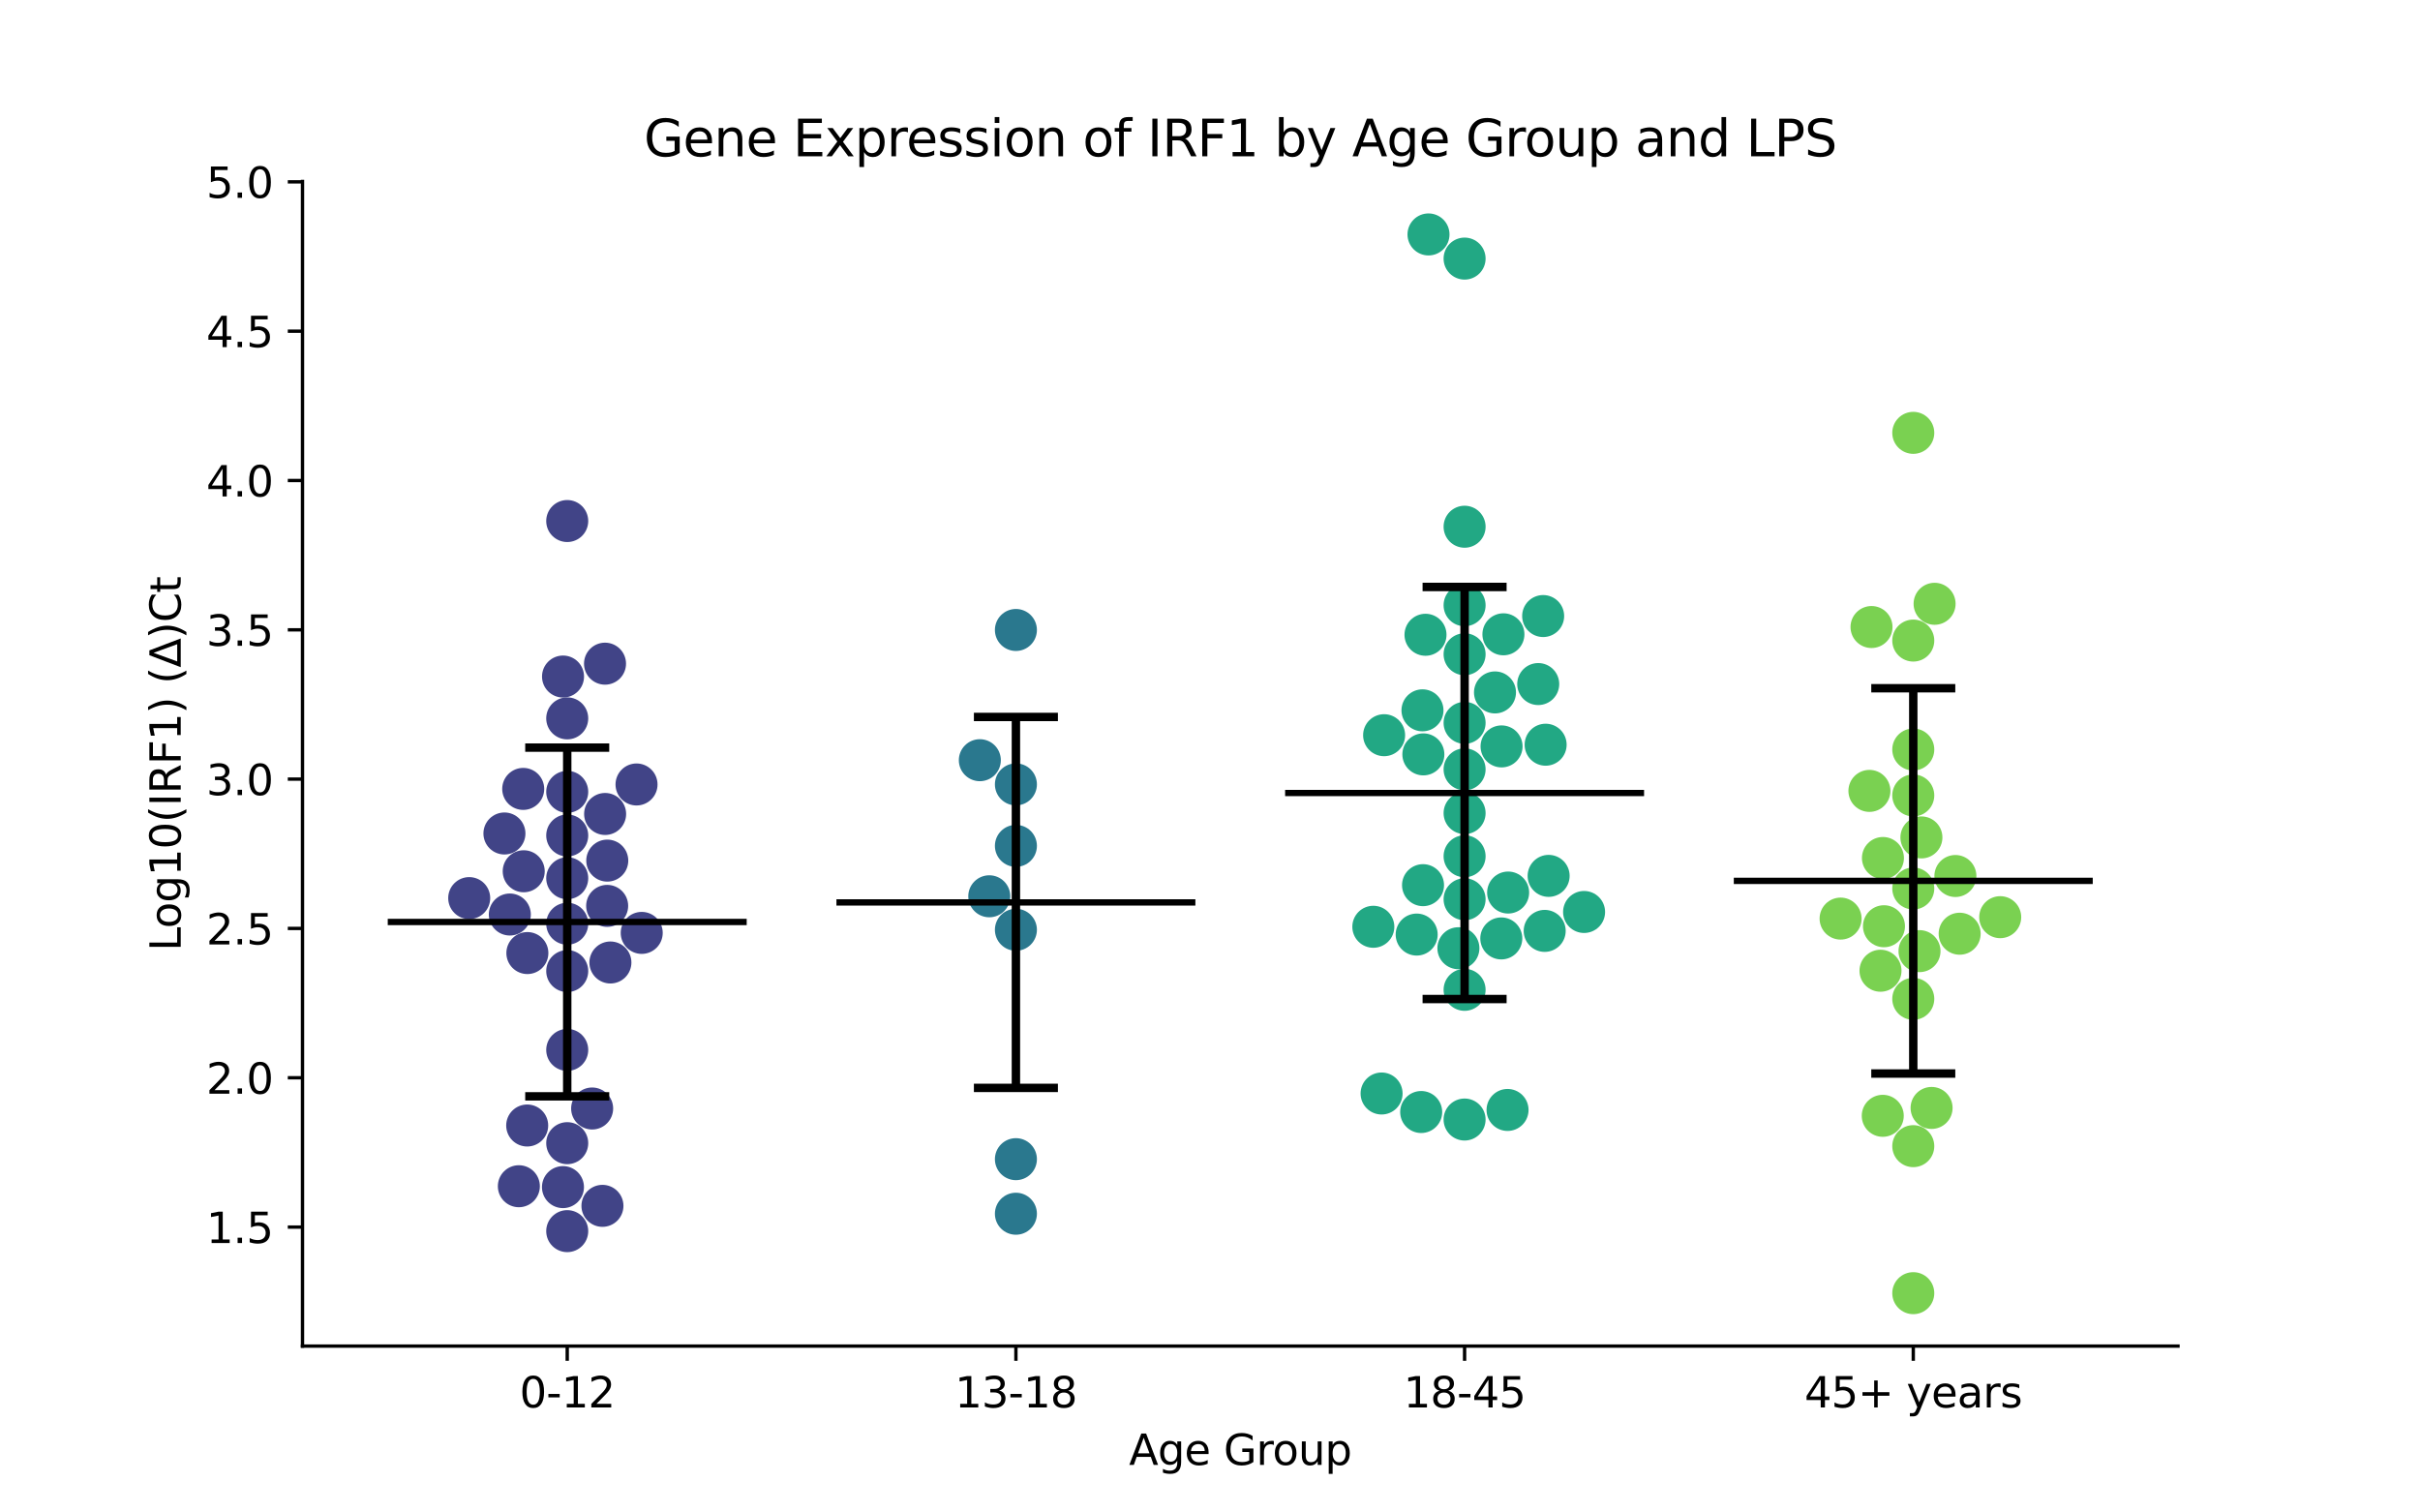 <?xml version="1.0" encoding="utf-8" standalone="no"?>
<!DOCTYPE svg PUBLIC "-//W3C//DTD SVG 1.1//EN"
  "http://www.w3.org/Graphics/SVG/1.1/DTD/svg11.dtd">
<svg xmlns:xlink="http://www.w3.org/1999/xlink" width="576pt" height="360pt" viewBox="0 0 576 360" xmlns="http://www.w3.org/2000/svg" version="1.1">
 <defs>
  <style type="text/css">*{stroke-linejoin: round; stroke-linecap: butt}</style>
 </defs>
 <g id="figure_1">
  <g id="patch_1">
   <path d="M 0 360 
L 576 360 
L 576 0 
L 0 0 
z
" style="fill: #ffffff"/>
  </g>
  <g id="axes_1">
   <g id="patch_2">
    <path d="M 72 320.4 
L 518.4 320.4 
L 518.4 43.2 
L 72 43.2 
z
" style="fill: #ffffff"/>
   </g>
   <g id="PathCollection_1">
    <defs>
     <path id="C0_0_418d99b932" d="M 0 5 
C 1.326 5 2.598 4.473 3.536 3.536 
C 4.473 2.598 5 1.326 5 -0 
C 5 -1.326 4.473 -2.598 3.536 -3.536 
C 2.598 -4.473 1.326 -5 0 -5 
C -1.326 -5 -2.598 -4.473 -3.536 -3.536 
C -4.473 -2.598 -5 -1.326 -5 0 
C -5 1.326 -4.473 2.598 -3.536 3.536 
C -2.598 4.473 -1.326 5 0 5 
z
"/>
    </defs>
    <g clip-path="url(#p7069f561c0)">
     <use xlink:href="#C0_0_418d99b932" x="144.029" y="193.74" style="fill: #414487"/>
    </g>
    <g clip-path="url(#p7069f561c0)">
     <use xlink:href="#C0_0_418d99b932" x="135.009" y="272.095" style="fill: #414487"/>
    </g>
    <g clip-path="url(#p7069f561c0)">
     <use xlink:href="#C0_0_418d99b932" x="135.009" y="249.9" style="fill: #414487"/>
    </g>
    <g clip-path="url(#p7069f561c0)">
     <use xlink:href="#C0_0_418d99b932" x="143.392" y="287.015" style="fill: #414487"/>
    </g>
    <g clip-path="url(#p7069f561c0)">
     <use xlink:href="#C0_0_418d99b932" x="111.68" y="213.765" style="fill: #414487"/>
    </g>
    <g clip-path="url(#p7069f561c0)">
     <use xlink:href="#C0_0_418d99b932" x="135.009" y="293.035" style="fill: #414487"/>
    </g>
    <g clip-path="url(#p7069f561c0)">
     <use xlink:href="#C0_0_418d99b932" x="134.01" y="161.03" style="fill: #414487"/>
    </g>
    <g clip-path="url(#p7069f561c0)">
     <use xlink:href="#C0_0_418d99b932" x="144.005" y="157.966" style="fill: #414487"/>
    </g>
    <g clip-path="url(#p7069f561c0)">
     <use xlink:href="#C0_0_418d99b932" x="124.654" y="207.377" style="fill: #414487"/>
    </g>
    <g clip-path="url(#p7069f561c0)">
     <use xlink:href="#C0_0_418d99b932" x="125.523" y="226.846" style="fill: #414487"/>
    </g>
    <g clip-path="url(#p7069f561c0)">
     <use xlink:href="#C0_0_418d99b932" x="144.515" y="215.617" style="fill: #414487"/>
    </g>
    <g clip-path="url(#p7069f561c0)">
     <use xlink:href="#C0_0_418d99b932" x="135.009" y="198.859" style="fill: #414487"/>
    </g>
    <g clip-path="url(#p7069f561c0)">
     <use xlink:href="#C0_0_418d99b932" x="123.497" y="282.345" style="fill: #414487"/>
    </g>
    <g clip-path="url(#p7069f561c0)">
     <use xlink:href="#C0_0_418d99b932" x="124.534" y="187.775" style="fill: #414487"/>
    </g>
    <g clip-path="url(#p7069f561c0)">
     <use xlink:href="#C0_0_418d99b932" x="140.94" y="263.843" style="fill: #414487"/>
    </g>
    <g clip-path="url(#p7069f561c0)">
     <use xlink:href="#C0_0_418d99b932" x="145.287" y="229.091" style="fill: #414487"/>
    </g>
    <g clip-path="url(#p7069f561c0)">
     <use xlink:href="#C0_0_418d99b932" x="135.009" y="188.475" style="fill: #414487"/>
    </g>
    <g clip-path="url(#p7069f561c0)">
     <use xlink:href="#C0_0_418d99b932" x="135.009" y="124.016" style="fill: #414487"/>
    </g>
    <g clip-path="url(#p7069f561c0)">
     <use xlink:href="#C0_0_418d99b932" x="135.009" y="219.862" style="fill: #414487"/>
    </g>
    <g clip-path="url(#p7069f561c0)">
     <use xlink:href="#C0_0_418d99b932" x="121.346" y="217.672" style="fill: #414487"/>
    </g>
    <g clip-path="url(#p7069f561c0)">
     <use xlink:href="#C0_0_418d99b932" x="133.994" y="282.555" style="fill: #414487"/>
    </g>
    <g clip-path="url(#p7069f561c0)">
     <use xlink:href="#C0_0_418d99b932" x="135.009" y="209.037" style="fill: #414487"/>
    </g>
    <g clip-path="url(#p7069f561c0)">
     <use xlink:href="#C0_0_418d99b932" x="151.505" y="186.719" style="fill: #414487"/>
    </g>
    <g clip-path="url(#p7069f561c0)">
     <use xlink:href="#C0_0_418d99b932" x="135.009" y="170.985" style="fill: #414487"/>
    </g>
    <g clip-path="url(#p7069f561c0)">
     <use xlink:href="#C0_0_418d99b932" x="120.063" y="198.384" style="fill: #414487"/>
    </g>
    <g clip-path="url(#p7069f561c0)">
     <use xlink:href="#C0_0_418d99b932" x="135.009" y="231.134" style="fill: #414487"/>
    </g>
    <g clip-path="url(#p7069f561c0)">
     <use xlink:href="#C0_0_418d99b932" x="125.481" y="267.892" style="fill: #414487"/>
    </g>
    <g clip-path="url(#p7069f561c0)">
     <use xlink:href="#C0_0_418d99b932" x="152.74" y="222.047" style="fill: #414487"/>
    </g>
    <g clip-path="url(#p7069f561c0)">
     <use xlink:href="#C0_0_418d99b932" x="144.54" y="204.841" style="fill: #414487"/>
    </g>
   </g>
   <g id="PathCollection_2">
    <defs>
     <path id="C1_0_444f4b79c1" d="M 0 5 
C 1.326 5 2.598 4.473 3.536 3.536 
C 4.473 2.598 5 1.326 5 -0 
C 5 -1.326 4.473 -2.598 3.536 -3.536 
C 2.598 -4.473 1.326 -5 0 -5 
C -1.326 -5 -2.598 -4.473 -3.536 -3.536 
C -4.473 -2.598 -5 -1.326 -5 0 
C -5 1.326 -4.473 2.598 -3.536 3.536 
C -2.598 4.473 -1.326 5 0 5 
z
"/>
    </defs>
    <g clip-path="url(#p7069f561c0)">
     <use xlink:href="#C1_0_444f4b79c1" x="235.466" y="213.332" style="fill: #2a788e"/>
    </g>
    <g clip-path="url(#p7069f561c0)">
     <use xlink:href="#C1_0_444f4b79c1" x="241.803" y="201.333" style="fill: #2a788e"/>
    </g>
    <g clip-path="url(#p7069f561c0)">
     <use xlink:href="#C1_0_444f4b79c1" x="241.803" y="221.305" style="fill: #2a788e"/>
    </g>
    <g clip-path="url(#p7069f561c0)">
     <use xlink:href="#C1_0_444f4b79c1" x="241.803" y="186.698" style="fill: #2a788e"/>
    </g>
    <g clip-path="url(#p7069f561c0)">
     <use xlink:href="#C1_0_444f4b79c1" x="241.803" y="288.891" style="fill: #2a788e"/>
    </g>
    <g clip-path="url(#p7069f561c0)">
     <use xlink:href="#C1_0_444f4b79c1" x="241.803" y="275.903" style="fill: #2a788e"/>
    </g>
    <g clip-path="url(#p7069f561c0)">
     <use xlink:href="#C1_0_444f4b79c1" x="241.803" y="149.946" style="fill: #2a788e"/>
    </g>
    <g clip-path="url(#p7069f561c0)">
     <use xlink:href="#C1_0_444f4b79c1" x="233.217" y="180.942" style="fill: #2a788e"/>
    </g>
   </g>
   <g id="PathCollection_3">
    <defs>
     <path id="C2_0_15a2db220b" d="M 0 5 
C 1.326 5 2.598 4.473 3.536 3.536 
C 4.473 2.598 5 1.326 5 -0 
C 5 -1.326 4.473 -2.598 3.536 -3.536 
C 2.598 -4.473 1.326 -5 0 -5 
C -1.326 -5 -2.598 -4.473 -3.536 -3.536 
C -4.473 -2.598 -5 -1.326 -5 0 
C -5 1.326 -4.473 2.598 -3.536 3.536 
C -2.598 4.473 -1.326 5 0 5 
z
"/>
    </defs>
    <g clip-path="url(#p7069f561c0)">
     <use xlink:href="#C2_0_15a2db220b" x="366.123" y="162.819" style="fill: #22a884"/>
    </g>
    <g clip-path="url(#p7069f561c0)">
     <use xlink:href="#C2_0_15a2db220b" x="329.442" y="174.992" style="fill: #22a884"/>
    </g>
    <g clip-path="url(#p7069f561c0)">
     <use xlink:href="#C2_0_15a2db220b" x="348.597" y="183.115" style="fill: #22a884"/>
    </g>
    <g clip-path="url(#p7069f561c0)">
     <use xlink:href="#C2_0_15a2db220b" x="348.597" y="193.538" style="fill: #22a884"/>
    </g>
    <g clip-path="url(#p7069f561c0)">
     <use xlink:href="#C2_0_15a2db220b" x="348.597" y="266.47" style="fill: #22a884"/>
    </g>
    <g clip-path="url(#p7069f561c0)">
     <use xlink:href="#C2_0_15a2db220b" x="339.293" y="151.088" style="fill: #22a884"/>
    </g>
    <g clip-path="url(#p7069f561c0)">
     <use xlink:href="#C2_0_15a2db220b" x="338.266" y="264.681" style="fill: #22a884"/>
    </g>
    <g clip-path="url(#p7069f561c0)">
     <use xlink:href="#C2_0_15a2db220b" x="328.841" y="260.274" style="fill: #22a884"/>
    </g>
    <g clip-path="url(#p7069f561c0)">
     <use xlink:href="#C2_0_15a2db220b" x="338.575" y="169.072" style="fill: #22a884"/>
    </g>
    <g clip-path="url(#p7069f561c0)">
     <use xlink:href="#C2_0_15a2db220b" x="347.123" y="225.696" style="fill: #22a884"/>
    </g>
    <g clip-path="url(#p7069f561c0)">
     <use xlink:href="#C2_0_15a2db220b" x="348.597" y="172.056" style="fill: #22a884"/>
    </g>
    <g clip-path="url(#p7069f561c0)">
     <use xlink:href="#C2_0_15a2db220b" x="326.875" y="220.591" style="fill: #22a884"/>
    </g>
    <g clip-path="url(#p7069f561c0)">
     <use xlink:href="#C2_0_15a2db220b" x="338.705" y="210.686" style="fill: #22a884"/>
    </g>
    <g clip-path="url(#p7069f561c0)">
     <use xlink:href="#C2_0_15a2db220b" x="367.663" y="221.57" style="fill: #22a884"/>
    </g>
    <g clip-path="url(#p7069f561c0)">
     <use xlink:href="#C2_0_15a2db220b" x="348.597" y="61.551" style="fill: #22a884"/>
    </g>
    <g clip-path="url(#p7069f561c0)">
     <use xlink:href="#C2_0_15a2db220b" x="377.039" y="217.068" style="fill: #22a884"/>
    </g>
    <g clip-path="url(#p7069f561c0)">
     <use xlink:href="#C2_0_15a2db220b" x="337.193" y="222.445" style="fill: #22a884"/>
    </g>
    <g clip-path="url(#p7069f561c0)">
     <use xlink:href="#C2_0_15a2db220b" x="348.597" y="203.805" style="fill: #22a884"/>
    </g>
    <g clip-path="url(#p7069f561c0)">
     <use xlink:href="#C2_0_15a2db220b" x="357.333" y="223.364" style="fill: #22a884"/>
    </g>
    <g clip-path="url(#p7069f561c0)">
     <use xlink:href="#C2_0_15a2db220b" x="348.597" y="235.597" style="fill: #22a884"/>
    </g>
    <g clip-path="url(#p7069f561c0)">
     <use xlink:href="#C2_0_15a2db220b" x="358.821" y="264.19" style="fill: #22a884"/>
    </g>
    <g clip-path="url(#p7069f561c0)">
     <use xlink:href="#C2_0_15a2db220b" x="368.601" y="208.475" style="fill: #22a884"/>
    </g>
    <g clip-path="url(#p7069f561c0)">
     <use xlink:href="#C2_0_15a2db220b" x="367.888" y="177.256" style="fill: #22a884"/>
    </g>
    <g clip-path="url(#p7069f561c0)">
     <use xlink:href="#C2_0_15a2db220b" x="348.597" y="144.062" style="fill: #22a884"/>
    </g>
    <g clip-path="url(#p7069f561c0)">
     <use xlink:href="#C2_0_15a2db220b" x="348.597" y="125.371" style="fill: #22a884"/>
    </g>
    <g clip-path="url(#p7069f561c0)">
     <use xlink:href="#C2_0_15a2db220b" x="367.296" y="146.631" style="fill: #22a884"/>
    </g>
    <g clip-path="url(#p7069f561c0)">
     <use xlink:href="#C2_0_15a2db220b" x="355.833" y="164.81" style="fill: #22a884"/>
    </g>
    <g clip-path="url(#p7069f561c0)">
     <use xlink:href="#C2_0_15a2db220b" x="358.962" y="212.442" style="fill: #22a884"/>
    </g>
    <g clip-path="url(#p7069f561c0)">
     <use xlink:href="#C2_0_15a2db220b" x="357.397" y="177.659" style="fill: #22a884"/>
    </g>
    <g clip-path="url(#p7069f561c0)">
     <use xlink:href="#C2_0_15a2db220b" x="348.597" y="214.039" style="fill: #22a884"/>
    </g>
    <g clip-path="url(#p7069f561c0)">
     <use xlink:href="#C2_0_15a2db220b" x="357.839" y="150.976" style="fill: #22a884"/>
    </g>
    <g clip-path="url(#p7069f561c0)">
     <use xlink:href="#C2_0_15a2db220b" x="338.784" y="179.557" style="fill: #22a884"/>
    </g>
    <g clip-path="url(#p7069f561c0)">
     <use xlink:href="#C2_0_15a2db220b" x="348.597" y="155.723" style="fill: #22a884"/>
    </g>
    <g clip-path="url(#p7069f561c0)">
     <use xlink:href="#C2_0_15a2db220b" x="340.007" y="55.8" style="fill: #22a884"/>
    </g>
   </g>
   <g id="PathCollection_4">
    <defs>
     <path id="C3_0_88958a6b26" d="M 0 5 
C 1.326 5 2.598 4.473 3.536 3.536 
C 4.473 2.598 5 1.326 5 -0 
C 5 -1.326 4.473 -2.598 3.536 -3.536 
C 2.598 -4.473 1.326 -5 0 -5 
C -1.326 -5 -2.598 -4.473 -3.536 -3.536 
C -4.473 -2.598 -5 -1.326 -5 0 
C -5 1.326 -4.473 2.598 -3.536 3.536 
C -2.598 4.473 -1.326 5 0 5 
z
"/>
    </defs>
    <g clip-path="url(#p7069f561c0)">
     <use xlink:href="#C3_0_88958a6b26" x="465.416" y="208.506" style="fill: #7ad151"/>
    </g>
    <g clip-path="url(#p7069f561c0)">
     <use xlink:href="#C3_0_88958a6b26" x="438.092" y="218.643" style="fill: #7ad151"/>
    </g>
    <g clip-path="url(#p7069f561c0)">
     <use xlink:href="#C3_0_88958a6b26" x="455.391" y="152.468" style="fill: #7ad151"/>
    </g>
    <g clip-path="url(#p7069f561c0)">
     <use xlink:href="#C3_0_88958a6b26" x="455.391" y="237.746" style="fill: #7ad151"/>
    </g>
    <g clip-path="url(#p7069f561c0)">
     <use xlink:href="#C3_0_88958a6b26" x="460.465" y="143.713" style="fill: #7ad151"/>
    </g>
    <g clip-path="url(#p7069f561c0)">
     <use xlink:href="#C3_0_88958a6b26" x="455.391" y="272.807" style="fill: #7ad151"/>
    </g>
    <g clip-path="url(#p7069f561c0)">
     <use xlink:href="#C3_0_88958a6b26" x="448.417" y="220.462" style="fill: #7ad151"/>
    </g>
    <g clip-path="url(#p7069f561c0)">
     <use xlink:href="#C3_0_88958a6b26" x="455.391" y="178.394" style="fill: #7ad151"/>
    </g>
    <g clip-path="url(#p7069f561c0)">
     <use xlink:href="#C3_0_88958a6b26" x="476.083" y="218.305" style="fill: #7ad151"/>
    </g>
    <g clip-path="url(#p7069f561c0)">
     <use xlink:href="#C3_0_88958a6b26" x="455.391" y="307.8" style="fill: #7ad151"/>
    </g>
    <g clip-path="url(#p7069f561c0)">
     <use xlink:href="#C3_0_88958a6b26" x="459.749" y="263.709" style="fill: #7ad151"/>
    </g>
    <g clip-path="url(#p7069f561c0)">
     <use xlink:href="#C3_0_88958a6b26" x="456.875" y="226.387" style="fill: #7ad151"/>
    </g>
    <g clip-path="url(#p7069f561c0)">
     <use xlink:href="#C3_0_88958a6b26" x="448.172" y="204.218" style="fill: #7ad151"/>
    </g>
    <g clip-path="url(#p7069f561c0)">
     <use xlink:href="#C3_0_88958a6b26" x="457.327" y="199.321" style="fill: #7ad151"/>
    </g>
    <g clip-path="url(#p7069f561c0)">
     <use xlink:href="#C3_0_88958a6b26" x="445.452" y="149.245" style="fill: #7ad151"/>
    </g>
    <g clip-path="url(#p7069f561c0)">
     <use xlink:href="#C3_0_88958a6b26" x="447.589" y="231.054" style="fill: #7ad151"/>
    </g>
    <g clip-path="url(#p7069f561c0)">
     <use xlink:href="#C3_0_88958a6b26" x="448.128" y="265.585" style="fill: #7ad151"/>
    </g>
    <g clip-path="url(#p7069f561c0)">
     <use xlink:href="#C3_0_88958a6b26" x="455.391" y="211.48" style="fill: #7ad151"/>
    </g>
    <g clip-path="url(#p7069f561c0)">
     <use xlink:href="#C3_0_88958a6b26" x="455.391" y="189.327" style="fill: #7ad151"/>
    </g>
    <g clip-path="url(#p7069f561c0)">
     <use xlink:href="#C3_0_88958a6b26" x="444.953" y="188.248" style="fill: #7ad151"/>
    </g>
    <g clip-path="url(#p7069f561c0)">
     <use xlink:href="#C3_0_88958a6b26" x="466.431" y="222.243" style="fill: #7ad151"/>
    </g>
    <g clip-path="url(#p7069f561c0)">
     <use xlink:href="#C3_0_88958a6b26" x="455.391" y="103.026" style="fill: #7ad151"/>
    </g>
   </g>
   <g id="matplotlib.axis_1">
    <g id="xtick_1">
     <g id="line2d_1">
      <defs>
       <path id="m6ffc9fe303" d="M 0 0 
L 0 3.5 
" style="stroke: #000000; stroke-width: 0.8"/>
      </defs>
      <g>
       <use xlink:href="#m6ffc9fe303" x="135.009" y="320.4" style="stroke: #000000; stroke-width: 0.8"/>
      </g>
     </g>
     <g id="text_1">
      <!-- 0-12 -->
      <g transform="translate(123.661 334.998) scale(0.1 -0.1)">
       <defs>
        <path id="DejaVuSans-30" d="M 2034 4250 
Q 1547 4250 1301 3770 
Q 1056 3291 1056 2328 
Q 1056 1369 1301 889 
Q 1547 409 2034 409 
Q 2525 409 2770 889 
Q 3016 1369 3016 2328 
Q 3016 3291 2770 3770 
Q 2525 4250 2034 4250 
z
M 2034 4750 
Q 2819 4750 3233 4129 
Q 3647 3509 3647 2328 
Q 3647 1150 3233 529 
Q 2819 -91 2034 -91 
Q 1250 -91 836 529 
Q 422 1150 422 2328 
Q 422 3509 836 4129 
Q 1250 4750 2034 4750 
z
" transform="scale(0.016)"/>
        <path id="DejaVuSans-2d" d="M 313 2009 
L 1997 2009 
L 1997 1497 
L 313 1497 
L 313 2009 
z
" transform="scale(0.016)"/>
        <path id="DejaVuSans-31" d="M 794 531 
L 1825 531 
L 1825 4091 
L 703 3866 
L 703 4441 
L 1819 4666 
L 2450 4666 
L 2450 531 
L 3481 531 
L 3481 0 
L 794 0 
L 794 531 
z
" transform="scale(0.016)"/>
        <path id="DejaVuSans-32" d="M 1228 531 
L 3431 531 
L 3431 0 
L 469 0 
L 469 531 
Q 828 903 1448 1529 
Q 2069 2156 2228 2338 
Q 2531 2678 2651 2914 
Q 2772 3150 2772 3378 
Q 2772 3750 2511 3984 
Q 2250 4219 1831 4219 
Q 1534 4219 1204 4116 
Q 875 4013 500 3803 
L 500 4441 
Q 881 4594 1212 4672 
Q 1544 4750 1819 4750 
Q 2544 4750 2975 4387 
Q 3406 4025 3406 3419 
Q 3406 3131 3298 2873 
Q 3191 2616 2906 2266 
Q 2828 2175 2409 1742 
Q 1991 1309 1228 531 
z
" transform="scale(0.016)"/>
       </defs>
       <use xlink:href="#DejaVuSans-30"/>
       <use xlink:href="#DejaVuSans-2d" x="63.623"/>
       <use xlink:href="#DejaVuSans-31" x="99.707"/>
       <use xlink:href="#DejaVuSans-32" x="163.33"/>
      </g>
     </g>
    </g>
    <g id="xtick_2">
     <g id="line2d_2">
      <g>
       <use xlink:href="#m6ffc9fe303" x="241.803" y="320.4" style="stroke: #000000; stroke-width: 0.8"/>
      </g>
     </g>
     <g id="text_2">
      <!-- 13-18 -->
      <g transform="translate(227.274 334.998) scale(0.1 -0.1)">
       <defs>
        <path id="DejaVuSans-33" d="M 2597 2516 
Q 3050 2419 3304 2112 
Q 3559 1806 3559 1356 
Q 3559 666 3084 287 
Q 2609 -91 1734 -91 
Q 1441 -91 1130 -33 
Q 819 25 488 141 
L 488 750 
Q 750 597 1062 519 
Q 1375 441 1716 441 
Q 2309 441 2620 675 
Q 2931 909 2931 1356 
Q 2931 1769 2642 2001 
Q 2353 2234 1838 2234 
L 1294 2234 
L 1294 2753 
L 1863 2753 
Q 2328 2753 2575 2939 
Q 2822 3125 2822 3475 
Q 2822 3834 2567 4026 
Q 2313 4219 1838 4219 
Q 1578 4219 1281 4162 
Q 984 4106 628 3988 
L 628 4550 
Q 988 4650 1302 4700 
Q 1616 4750 1894 4750 
Q 2613 4750 3031 4423 
Q 3450 4097 3450 3541 
Q 3450 3153 3228 2886 
Q 3006 2619 2597 2516 
z
" transform="scale(0.016)"/>
        <path id="DejaVuSans-38" d="M 2034 2216 
Q 1584 2216 1326 1975 
Q 1069 1734 1069 1313 
Q 1069 891 1326 650 
Q 1584 409 2034 409 
Q 2484 409 2743 651 
Q 3003 894 3003 1313 
Q 3003 1734 2745 1975 
Q 2488 2216 2034 2216 
z
M 1403 2484 
Q 997 2584 770 2862 
Q 544 3141 544 3541 
Q 544 4100 942 4425 
Q 1341 4750 2034 4750 
Q 2731 4750 3128 4425 
Q 3525 4100 3525 3541 
Q 3525 3141 3298 2862 
Q 3072 2584 2669 2484 
Q 3125 2378 3379 2068 
Q 3634 1759 3634 1313 
Q 3634 634 3220 271 
Q 2806 -91 2034 -91 
Q 1263 -91 848 271 
Q 434 634 434 1313 
Q 434 1759 690 2068 
Q 947 2378 1403 2484 
z
M 1172 3481 
Q 1172 3119 1398 2916 
Q 1625 2713 2034 2713 
Q 2441 2713 2670 2916 
Q 2900 3119 2900 3481 
Q 2900 3844 2670 4047 
Q 2441 4250 2034 4250 
Q 1625 4250 1398 4047 
Q 1172 3844 1172 3481 
z
" transform="scale(0.016)"/>
       </defs>
       <use xlink:href="#DejaVuSans-31"/>
       <use xlink:href="#DejaVuSans-33" x="63.623"/>
       <use xlink:href="#DejaVuSans-2d" x="127.246"/>
       <use xlink:href="#DejaVuSans-31" x="163.33"/>
       <use xlink:href="#DejaVuSans-38" x="226.953"/>
      </g>
     </g>
    </g>
    <g id="xtick_3">
     <g id="line2d_3">
      <g>
       <use xlink:href="#m6ffc9fe303" x="348.597" y="320.4" style="stroke: #000000; stroke-width: 0.8"/>
      </g>
     </g>
     <g id="text_3">
      <!-- 18-45 -->
      <g transform="translate(334.068 334.998) scale(0.1 -0.1)">
       <defs>
        <path id="DejaVuSans-34" d="M 2419 4116 
L 825 1625 
L 2419 1625 
L 2419 4116 
z
M 2253 4666 
L 3047 4666 
L 3047 1625 
L 3713 1625 
L 3713 1100 
L 3047 1100 
L 3047 0 
L 2419 0 
L 2419 1100 
L 313 1100 
L 313 1709 
L 2253 4666 
z
" transform="scale(0.016)"/>
        <path id="DejaVuSans-35" d="M 691 4666 
L 3169 4666 
L 3169 4134 
L 1269 4134 
L 1269 2991 
Q 1406 3038 1543 3061 
Q 1681 3084 1819 3084 
Q 2600 3084 3056 2656 
Q 3513 2228 3513 1497 
Q 3513 744 3044 326 
Q 2575 -91 1722 -91 
Q 1428 -91 1123 -41 
Q 819 9 494 109 
L 494 744 
Q 775 591 1075 516 
Q 1375 441 1709 441 
Q 2250 441 2565 725 
Q 2881 1009 2881 1497 
Q 2881 1984 2565 2268 
Q 2250 2553 1709 2553 
Q 1456 2553 1204 2497 
Q 953 2441 691 2322 
L 691 4666 
z
" transform="scale(0.016)"/>
       </defs>
       <use xlink:href="#DejaVuSans-31"/>
       <use xlink:href="#DejaVuSans-38" x="63.623"/>
       <use xlink:href="#DejaVuSans-2d" x="127.246"/>
       <use xlink:href="#DejaVuSans-34" x="163.33"/>
       <use xlink:href="#DejaVuSans-35" x="226.953"/>
      </g>
     </g>
    </g>
    <g id="xtick_4">
     <g id="line2d_4">
      <g>
       <use xlink:href="#m6ffc9fe303" x="455.391" y="320.4" style="stroke: #000000; stroke-width: 0.8"/>
      </g>
     </g>
     <g id="text_4">
      <!-- 45+ years -->
      <g transform="translate(429.49 334.998) scale(0.1 -0.1)">
       <defs>
        <path id="DejaVuSans-2b" d="M 2944 4013 
L 2944 2272 
L 4684 2272 
L 4684 1741 
L 2944 1741 
L 2944 0 
L 2419 0 
L 2419 1741 
L 678 1741 
L 678 2272 
L 2419 2272 
L 2419 4013 
L 2944 4013 
z
" transform="scale(0.016)"/>
        <path id="DejaVuSans-20" transform="scale(0.016)"/>
        <path id="DejaVuSans-79" d="M 2059 -325 
Q 1816 -950 1584 -1140 
Q 1353 -1331 966 -1331 
L 506 -1331 
L 506 -850 
L 844 -850 
Q 1081 -850 1212 -737 
Q 1344 -625 1503 -206 
L 1606 56 
L 191 3500 
L 800 3500 
L 1894 763 
L 2988 3500 
L 3597 3500 
L 2059 -325 
z
" transform="scale(0.016)"/>
        <path id="DejaVuSans-65" d="M 3597 1894 
L 3597 1613 
L 953 1613 
Q 991 1019 1311 708 
Q 1631 397 2203 397 
Q 2534 397 2845 478 
Q 3156 559 3463 722 
L 3463 178 
Q 3153 47 2828 -22 
Q 2503 -91 2169 -91 
Q 1331 -91 842 396 
Q 353 884 353 1716 
Q 353 2575 817 3079 
Q 1281 3584 2069 3584 
Q 2775 3584 3186 3129 
Q 3597 2675 3597 1894 
z
M 3022 2063 
Q 3016 2534 2758 2815 
Q 2500 3097 2075 3097 
Q 1594 3097 1305 2825 
Q 1016 2553 972 2059 
L 3022 2063 
z
" transform="scale(0.016)"/>
        <path id="DejaVuSans-61" d="M 2194 1759 
Q 1497 1759 1228 1600 
Q 959 1441 959 1056 
Q 959 750 1161 570 
Q 1363 391 1709 391 
Q 2188 391 2477 730 
Q 2766 1069 2766 1631 
L 2766 1759 
L 2194 1759 
z
M 3341 1997 
L 3341 0 
L 2766 0 
L 2766 531 
Q 2569 213 2275 61 
Q 1981 -91 1556 -91 
Q 1019 -91 701 211 
Q 384 513 384 1019 
Q 384 1609 779 1909 
Q 1175 2209 1959 2209 
L 2766 2209 
L 2766 2266 
Q 2766 2663 2505 2880 
Q 2244 3097 1772 3097 
Q 1472 3097 1187 3025 
Q 903 2953 641 2809 
L 641 3341 
Q 956 3463 1253 3523 
Q 1550 3584 1831 3584 
Q 2591 3584 2966 3190 
Q 3341 2797 3341 1997 
z
" transform="scale(0.016)"/>
        <path id="DejaVuSans-72" d="M 2631 2963 
Q 2534 3019 2420 3045 
Q 2306 3072 2169 3072 
Q 1681 3072 1420 2755 
Q 1159 2438 1159 1844 
L 1159 0 
L 581 0 
L 581 3500 
L 1159 3500 
L 1159 2956 
Q 1341 3275 1631 3429 
Q 1922 3584 2338 3584 
Q 2397 3584 2469 3576 
Q 2541 3569 2628 3553 
L 2631 2963 
z
" transform="scale(0.016)"/>
        <path id="DejaVuSans-73" d="M 2834 3397 
L 2834 2853 
Q 2591 2978 2328 3040 
Q 2066 3103 1784 3103 
Q 1356 3103 1142 2972 
Q 928 2841 928 2578 
Q 928 2378 1081 2264 
Q 1234 2150 1697 2047 
L 1894 2003 
Q 2506 1872 2764 1633 
Q 3022 1394 3022 966 
Q 3022 478 2636 193 
Q 2250 -91 1575 -91 
Q 1294 -91 989 -36 
Q 684 19 347 128 
L 347 722 
Q 666 556 975 473 
Q 1284 391 1588 391 
Q 1994 391 2212 530 
Q 2431 669 2431 922 
Q 2431 1156 2273 1281 
Q 2116 1406 1581 1522 
L 1381 1569 
Q 847 1681 609 1914 
Q 372 2147 372 2553 
Q 372 3047 722 3315 
Q 1072 3584 1716 3584 
Q 2034 3584 2315 3537 
Q 2597 3491 2834 3397 
z
" transform="scale(0.016)"/>
       </defs>
       <use xlink:href="#DejaVuSans-34"/>
       <use xlink:href="#DejaVuSans-35" x="63.623"/>
       <use xlink:href="#DejaVuSans-2b" x="127.246"/>
       <use xlink:href="#DejaVuSans-20" x="211.035"/>
       <use xlink:href="#DejaVuSans-79" x="242.822"/>
       <use xlink:href="#DejaVuSans-65" x="302.002"/>
       <use xlink:href="#DejaVuSans-61" x="363.525"/>
       <use xlink:href="#DejaVuSans-72" x="424.805"/>
       <use xlink:href="#DejaVuSans-73" x="465.918"/>
      </g>
     </g>
    </g>
    <g id="text_5">
     <!-- Age Group -->
     <g transform="translate(268.72 348.677) scale(0.1 -0.1)">
      <defs>
       <path id="DejaVuSans-41" d="M 2188 4044 
L 1331 1722 
L 3047 1722 
L 2188 4044 
z
M 1831 4666 
L 2547 4666 
L 4325 0 
L 3669 0 
L 3244 1197 
L 1141 1197 
L 716 0 
L 50 0 
L 1831 4666 
z
" transform="scale(0.016)"/>
       <path id="DejaVuSans-67" d="M 2906 1791 
Q 2906 2416 2648 2759 
Q 2391 3103 1925 3103 
Q 1463 3103 1205 2759 
Q 947 2416 947 1791 
Q 947 1169 1205 825 
Q 1463 481 1925 481 
Q 2391 481 2648 825 
Q 2906 1169 2906 1791 
z
M 3481 434 
Q 3481 -459 3084 -895 
Q 2688 -1331 1869 -1331 
Q 1566 -1331 1297 -1286 
Q 1028 -1241 775 -1147 
L 775 -588 
Q 1028 -725 1275 -790 
Q 1522 -856 1778 -856 
Q 2344 -856 2625 -561 
Q 2906 -266 2906 331 
L 2906 616 
Q 2728 306 2450 153 
Q 2172 0 1784 0 
Q 1141 0 747 490 
Q 353 981 353 1791 
Q 353 2603 747 3093 
Q 1141 3584 1784 3584 
Q 2172 3584 2450 3431 
Q 2728 3278 2906 2969 
L 2906 3500 
L 3481 3500 
L 3481 434 
z
" transform="scale(0.016)"/>
       <path id="DejaVuSans-47" d="M 3809 666 
L 3809 1919 
L 2778 1919 
L 2778 2438 
L 4434 2438 
L 4434 434 
Q 4069 175 3628 42 
Q 3188 -91 2688 -91 
Q 1594 -91 976 548 
Q 359 1188 359 2328 
Q 359 3472 976 4111 
Q 1594 4750 2688 4750 
Q 3144 4750 3555 4637 
Q 3966 4525 4313 4306 
L 4313 3634 
Q 3963 3931 3569 4081 
Q 3175 4231 2741 4231 
Q 1884 4231 1454 3753 
Q 1025 3275 1025 2328 
Q 1025 1384 1454 906 
Q 1884 428 2741 428 
Q 3075 428 3337 486 
Q 3600 544 3809 666 
z
" transform="scale(0.016)"/>
       <path id="DejaVuSans-6f" d="M 1959 3097 
Q 1497 3097 1228 2736 
Q 959 2375 959 1747 
Q 959 1119 1226 758 
Q 1494 397 1959 397 
Q 2419 397 2687 759 
Q 2956 1122 2956 1747 
Q 2956 2369 2687 2733 
Q 2419 3097 1959 3097 
z
M 1959 3584 
Q 2709 3584 3137 3096 
Q 3566 2609 3566 1747 
Q 3566 888 3137 398 
Q 2709 -91 1959 -91 
Q 1206 -91 779 398 
Q 353 888 353 1747 
Q 353 2609 779 3096 
Q 1206 3584 1959 3584 
z
" transform="scale(0.016)"/>
       <path id="DejaVuSans-75" d="M 544 1381 
L 544 3500 
L 1119 3500 
L 1119 1403 
Q 1119 906 1312 657 
Q 1506 409 1894 409 
Q 2359 409 2629 706 
Q 2900 1003 2900 1516 
L 2900 3500 
L 3475 3500 
L 3475 0 
L 2900 0 
L 2900 538 
Q 2691 219 2414 64 
Q 2138 -91 1772 -91 
Q 1169 -91 856 284 
Q 544 659 544 1381 
z
M 1991 3584 
L 1991 3584 
z
" transform="scale(0.016)"/>
       <path id="DejaVuSans-70" d="M 1159 525 
L 1159 -1331 
L 581 -1331 
L 581 3500 
L 1159 3500 
L 1159 2969 
Q 1341 3281 1617 3432 
Q 1894 3584 2278 3584 
Q 2916 3584 3314 3078 
Q 3713 2572 3713 1747 
Q 3713 922 3314 415 
Q 2916 -91 2278 -91 
Q 1894 -91 1617 61 
Q 1341 213 1159 525 
z
M 3116 1747 
Q 3116 2381 2855 2742 
Q 2594 3103 2138 3103 
Q 1681 3103 1420 2742 
Q 1159 2381 1159 1747 
Q 1159 1113 1420 752 
Q 1681 391 2138 391 
Q 2594 391 2855 752 
Q 3116 1113 3116 1747 
z
" transform="scale(0.016)"/>
      </defs>
      <use xlink:href="#DejaVuSans-41"/>
      <use xlink:href="#DejaVuSans-67" x="68.408"/>
      <use xlink:href="#DejaVuSans-65" x="131.885"/>
      <use xlink:href="#DejaVuSans-20" x="193.408"/>
      <use xlink:href="#DejaVuSans-47" x="225.195"/>
      <use xlink:href="#DejaVuSans-72" x="302.686"/>
      <use xlink:href="#DejaVuSans-6f" x="341.549"/>
      <use xlink:href="#DejaVuSans-75" x="402.73"/>
      <use xlink:href="#DejaVuSans-70" x="466.109"/>
     </g>
    </g>
   </g>
   <g id="matplotlib.axis_2">
    <g id="ytick_1">
     <g id="line2d_5">
      <defs>
       <path id="m1ffeca7597" d="M 0 0 
L -3.5 0 
" style="stroke: #000000; stroke-width: 0.8"/>
      </defs>
      <g>
       <use xlink:href="#m1ffeca7597" x="72" y="292.068" style="stroke: #000000; stroke-width: 0.8"/>
      </g>
     </g>
     <g id="text_6">
      <!-- 1.5 -->
      <g transform="translate(49.097 295.867) scale(0.1 -0.1)">
       <defs>
        <path id="DejaVuSans-2e" d="M 684 794 
L 1344 794 
L 1344 0 
L 684 0 
L 684 794 
z
" transform="scale(0.016)"/>
       </defs>
       <use xlink:href="#DejaVuSans-31"/>
       <use xlink:href="#DejaVuSans-2e" x="63.623"/>
       <use xlink:href="#DejaVuSans-35" x="95.41"/>
      </g>
     </g>
    </g>
    <g id="ytick_2">
     <g id="line2d_6">
      <g>
       <use xlink:href="#m1ffeca7597" x="72" y="256.528" style="stroke: #000000; stroke-width: 0.8"/>
      </g>
     </g>
     <g id="text_7">
      <!-- 2.0 -->
      <g transform="translate(49.097 260.327) scale(0.1 -0.1)">
       <use xlink:href="#DejaVuSans-32"/>
       <use xlink:href="#DejaVuSans-2e" x="63.623"/>
       <use xlink:href="#DejaVuSans-30" x="95.41"/>
      </g>
     </g>
    </g>
    <g id="ytick_3">
     <g id="line2d_7">
      <g>
       <use xlink:href="#m1ffeca7597" x="72" y="220.988" style="stroke: #000000; stroke-width: 0.8"/>
      </g>
     </g>
     <g id="text_8">
      <!-- 2.5 -->
      <g transform="translate(49.097 224.787) scale(0.1 -0.1)">
       <use xlink:href="#DejaVuSans-32"/>
       <use xlink:href="#DejaVuSans-2e" x="63.623"/>
       <use xlink:href="#DejaVuSans-35" x="95.41"/>
      </g>
     </g>
    </g>
    <g id="ytick_4">
     <g id="line2d_8">
      <g>
       <use xlink:href="#m1ffeca7597" x="72" y="185.448" style="stroke: #000000; stroke-width: 0.8"/>
      </g>
     </g>
     <g id="text_9">
      <!-- 3.0 -->
      <g transform="translate(49.097 189.248) scale(0.1 -0.1)">
       <use xlink:href="#DejaVuSans-33"/>
       <use xlink:href="#DejaVuSans-2e" x="63.623"/>
       <use xlink:href="#DejaVuSans-30" x="95.41"/>
      </g>
     </g>
    </g>
    <g id="ytick_5">
     <g id="line2d_9">
      <g>
       <use xlink:href="#m1ffeca7597" x="72" y="149.909" style="stroke: #000000; stroke-width: 0.8"/>
      </g>
     </g>
     <g id="text_10">
      <!-- 3.5 -->
      <g transform="translate(49.097 153.708) scale(0.1 -0.1)">
       <use xlink:href="#DejaVuSans-33"/>
       <use xlink:href="#DejaVuSans-2e" x="63.623"/>
       <use xlink:href="#DejaVuSans-35" x="95.41"/>
      </g>
     </g>
    </g>
    <g id="ytick_6">
     <g id="line2d_10">
      <g>
       <use xlink:href="#m1ffeca7597" x="72" y="114.369" style="stroke: #000000; stroke-width: 0.8"/>
      </g>
     </g>
     <g id="text_11">
      <!-- 4.0 -->
      <g transform="translate(49.097 118.168) scale(0.1 -0.1)">
       <use xlink:href="#DejaVuSans-34"/>
       <use xlink:href="#DejaVuSans-2e" x="63.623"/>
       <use xlink:href="#DejaVuSans-30" x="95.41"/>
      </g>
     </g>
    </g>
    <g id="ytick_7">
     <g id="line2d_11">
      <g>
       <use xlink:href="#m1ffeca7597" x="72" y="78.829" style="stroke: #000000; stroke-width: 0.8"/>
      </g>
     </g>
     <g id="text_12">
      <!-- 4.5 -->
      <g transform="translate(49.097 82.628) scale(0.1 -0.1)">
       <use xlink:href="#DejaVuSans-34"/>
       <use xlink:href="#DejaVuSans-2e" x="63.623"/>
       <use xlink:href="#DejaVuSans-35" x="95.41"/>
      </g>
     </g>
    </g>
    <g id="ytick_8">
     <g id="line2d_12">
      <g>
       <use xlink:href="#m1ffeca7597" x="72" y="43.289" style="stroke: #000000; stroke-width: 0.8"/>
      </g>
     </g>
     <g id="text_13">
      <!-- 5.0 -->
      <g transform="translate(49.097 47.088) scale(0.1 -0.1)">
       <use xlink:href="#DejaVuSans-35"/>
       <use xlink:href="#DejaVuSans-2e" x="63.623"/>
       <use xlink:href="#DejaVuSans-30" x="95.41"/>
      </g>
     </g>
    </g>
    <g id="text_14">
     <!-- Log10(IRF1) (Δ)Ct -->
     <g transform="translate(43.017 226.365) rotate(-90) scale(0.1 -0.1)">
      <defs>
       <path id="DejaVuSans-4c" d="M 628 4666 
L 1259 4666 
L 1259 531 
L 3531 531 
L 3531 0 
L 628 0 
L 628 4666 
z
" transform="scale(0.016)"/>
       <path id="DejaVuSans-28" d="M 1984 4856 
Q 1566 4138 1362 3434 
Q 1159 2731 1159 2009 
Q 1159 1288 1364 580 
Q 1569 -128 1984 -844 
L 1484 -844 
Q 1016 -109 783 600 
Q 550 1309 550 2009 
Q 550 2706 781 3412 
Q 1013 4119 1484 4856 
L 1984 4856 
z
" transform="scale(0.016)"/>
       <path id="DejaVuSans-49" d="M 628 4666 
L 1259 4666 
L 1259 0 
L 628 0 
L 628 4666 
z
" transform="scale(0.016)"/>
       <path id="DejaVuSans-52" d="M 2841 2188 
Q 3044 2119 3236 1894 
Q 3428 1669 3622 1275 
L 4263 0 
L 3584 0 
L 2988 1197 
Q 2756 1666 2539 1819 
Q 2322 1972 1947 1972 
L 1259 1972 
L 1259 0 
L 628 0 
L 628 4666 
L 2053 4666 
Q 2853 4666 3247 4331 
Q 3641 3997 3641 3322 
Q 3641 2881 3436 2590 
Q 3231 2300 2841 2188 
z
M 1259 4147 
L 1259 2491 
L 2053 2491 
Q 2509 2491 2742 2702 
Q 2975 2913 2975 3322 
Q 2975 3731 2742 3939 
Q 2509 4147 2053 4147 
L 1259 4147 
z
" transform="scale(0.016)"/>
       <path id="DejaVuSans-46" d="M 628 4666 
L 3309 4666 
L 3309 4134 
L 1259 4134 
L 1259 2759 
L 3109 2759 
L 3109 2228 
L 1259 2228 
L 1259 0 
L 628 0 
L 628 4666 
z
" transform="scale(0.016)"/>
       <path id="DejaVuSans-29" d="M 513 4856 
L 1013 4856 
Q 1481 4119 1714 3412 
Q 1947 2706 1947 2009 
Q 1947 1309 1714 600 
Q 1481 -109 1013 -844 
L 513 -844 
Q 928 -128 1133 580 
Q 1338 1288 1338 2009 
Q 1338 2731 1133 3434 
Q 928 4138 513 4856 
z
" transform="scale(0.016)"/>
       <path id="DejaVuSans-394" d="M 2188 4044 
L 906 525 
L 3472 525 
L 2188 4044 
z
M 50 0 
L 1831 4666 
L 2547 4666 
L 4325 0 
L 50 0 
z
" transform="scale(0.016)"/>
       <path id="DejaVuSans-43" d="M 4122 4306 
L 4122 3641 
Q 3803 3938 3442 4084 
Q 3081 4231 2675 4231 
Q 1875 4231 1450 3742 
Q 1025 3253 1025 2328 
Q 1025 1406 1450 917 
Q 1875 428 2675 428 
Q 3081 428 3442 575 
Q 3803 722 4122 1019 
L 4122 359 
Q 3791 134 3420 21 
Q 3050 -91 2638 -91 
Q 1578 -91 968 557 
Q 359 1206 359 2328 
Q 359 3453 968 4101 
Q 1578 4750 2638 4750 
Q 3056 4750 3426 4639 
Q 3797 4528 4122 4306 
z
" transform="scale(0.016)"/>
       <path id="DejaVuSans-74" d="M 1172 4494 
L 1172 3500 
L 2356 3500 
L 2356 3053 
L 1172 3053 
L 1172 1153 
Q 1172 725 1289 603 
Q 1406 481 1766 481 
L 2356 481 
L 2356 0 
L 1766 0 
Q 1100 0 847 248 
Q 594 497 594 1153 
L 594 3053 
L 172 3053 
L 172 3500 
L 594 3500 
L 594 4494 
L 1172 4494 
z
" transform="scale(0.016)"/>
      </defs>
      <use xlink:href="#DejaVuSans-4c"/>
      <use xlink:href="#DejaVuSans-6f" x="53.963"/>
      <use xlink:href="#DejaVuSans-67" x="115.145"/>
      <use xlink:href="#DejaVuSans-31" x="178.621"/>
      <use xlink:href="#DejaVuSans-30" x="242.244"/>
      <use xlink:href="#DejaVuSans-28" x="305.867"/>
      <use xlink:href="#DejaVuSans-49" x="344.881"/>
      <use xlink:href="#DejaVuSans-52" x="374.373"/>
      <use xlink:href="#DejaVuSans-46" x="443.855"/>
      <use xlink:href="#DejaVuSans-31" x="501.375"/>
      <use xlink:href="#DejaVuSans-29" x="564.998"/>
      <use xlink:href="#DejaVuSans-20" x="604.012"/>
      <use xlink:href="#DejaVuSans-28" x="635.799"/>
      <use xlink:href="#DejaVuSans-394" x="674.812"/>
      <use xlink:href="#DejaVuSans-29" x="743.221"/>
      <use xlink:href="#DejaVuSans-43" x="782.234"/>
      <use xlink:href="#DejaVuSans-74" x="852.059"/>
     </g>
    </g>
   </g>
   <g id="LineCollection_1">
    <path d="M 135.009 260.95 
L 135.009 177.941 
" clip-path="url(#p7069f561c0)" style="fill: none; stroke: #000000; stroke-width: 2"/>
   </g>
   <g id="line2d_13">
    <defs>
     <path id="m22578e7c89" d="M 10 0 
L -10 -0 
" style="stroke: #000000; stroke-width: 2"/>
    </defs>
    <g clip-path="url(#p7069f561c0)">
     <use xlink:href="#m22578e7c89" x="135.009" y="260.95" style="stroke: #000000; stroke-width: 2"/>
    </g>
   </g>
   <g id="line2d_14">
    <g clip-path="url(#p7069f561c0)">
     <use xlink:href="#m22578e7c89" x="135.009" y="177.941" style="stroke: #000000; stroke-width: 2"/>
    </g>
   </g>
   <g id="LineCollection_2">
    <path d="M 92.291 219.445 
L 177.726 219.445 
" clip-path="url(#p7069f561c0)" style="fill: none; stroke: #000000; stroke-width: 1.5"/>
   </g>
   <g id="LineCollection_3">
    <path d="M 241.803 258.94 
L 241.803 170.648 
" clip-path="url(#p7069f561c0)" style="fill: none; stroke: #000000; stroke-width: 2"/>
   </g>
   <g id="line2d_15">
    <g clip-path="url(#p7069f561c0)">
     <use xlink:href="#m22578e7c89" x="241.803" y="258.94" style="stroke: #000000; stroke-width: 2"/>
    </g>
   </g>
   <g id="line2d_16">
    <g clip-path="url(#p7069f561c0)">
     <use xlink:href="#m22578e7c89" x="241.803" y="170.648" style="stroke: #000000; stroke-width: 2"/>
    </g>
   </g>
   <g id="LineCollection_4">
    <path d="M 199.085 214.794 
L 284.521 214.794 
" clip-path="url(#p7069f561c0)" style="fill: none; stroke: #000000; stroke-width: 1.5"/>
   </g>
   <g id="LineCollection_5">
    <path d="M 348.597 237.79 
L 348.597 139.708 
" clip-path="url(#p7069f561c0)" style="fill: none; stroke: #000000; stroke-width: 2"/>
   </g>
   <g id="line2d_17">
    <g clip-path="url(#p7069f561c0)">
     <use xlink:href="#m22578e7c89" x="348.597" y="237.79" style="stroke: #000000; stroke-width: 2"/>
    </g>
   </g>
   <g id="line2d_18">
    <g clip-path="url(#p7069f561c0)">
     <use xlink:href="#m22578e7c89" x="348.597" y="139.708" style="stroke: #000000; stroke-width: 2"/>
    </g>
   </g>
   <g id="LineCollection_6">
    <path d="M 305.879 188.749 
L 391.315 188.749 
" clip-path="url(#p7069f561c0)" style="fill: none; stroke: #000000; stroke-width: 1.5"/>
   </g>
   <g id="LineCollection_7">
    <path d="M 455.391 255.521 
L 455.391 163.814 
" clip-path="url(#p7069f561c0)" style="fill: none; stroke: #000000; stroke-width: 2"/>
   </g>
   <g id="line2d_19">
    <g clip-path="url(#p7069f561c0)">
     <use xlink:href="#m22578e7c89" x="455.391" y="255.521" style="stroke: #000000; stroke-width: 2"/>
    </g>
   </g>
   <g id="line2d_20">
    <g clip-path="url(#p7069f561c0)">
     <use xlink:href="#m22578e7c89" x="455.391" y="163.814" style="stroke: #000000; stroke-width: 2"/>
    </g>
   </g>
   <g id="LineCollection_8">
    <path d="M 412.674 209.668 
L 498.109 209.668 
" clip-path="url(#p7069f561c0)" style="fill: none; stroke: #000000; stroke-width: 1.5"/>
   </g>
   <g id="patch_3">
    <path d="M 72 320.4 
L 72 43.2 
" style="fill: none; stroke: #000000; stroke-width: 0.8; stroke-linejoin: miter; stroke-linecap: square"/>
   </g>
   <g id="patch_4">
    <path d="M 72 320.4 
L 518.4 320.4 
" style="fill: none; stroke: #000000; stroke-width: 0.8; stroke-linejoin: miter; stroke-linecap: square"/>
   </g>
   <g id="text_15">
    <!-- Gene Expression of IRF1 by Age Group and LPS -->
    <g transform="translate(153.264 37.2) scale(0.12 -0.12)">
     <defs>
      <path id="DejaVuSans-6e" d="M 3513 2113 
L 3513 0 
L 2938 0 
L 2938 2094 
Q 2938 2591 2744 2837 
Q 2550 3084 2163 3084 
Q 1697 3084 1428 2787 
Q 1159 2491 1159 1978 
L 1159 0 
L 581 0 
L 581 3500 
L 1159 3500 
L 1159 2956 
Q 1366 3272 1645 3428 
Q 1925 3584 2291 3584 
Q 2894 3584 3203 3211 
Q 3513 2838 3513 2113 
z
" transform="scale(0.016)"/>
      <path id="DejaVuSans-45" d="M 628 4666 
L 3578 4666 
L 3578 4134 
L 1259 4134 
L 1259 2753 
L 3481 2753 
L 3481 2222 
L 1259 2222 
L 1259 531 
L 3634 531 
L 3634 0 
L 628 0 
L 628 4666 
z
" transform="scale(0.016)"/>
      <path id="DejaVuSans-78" d="M 3513 3500 
L 2247 1797 
L 3578 0 
L 2900 0 
L 1881 1375 
L 863 0 
L 184 0 
L 1544 1831 
L 300 3500 
L 978 3500 
L 1906 2253 
L 2834 3500 
L 3513 3500 
z
" transform="scale(0.016)"/>
      <path id="DejaVuSans-69" d="M 603 3500 
L 1178 3500 
L 1178 0 
L 603 0 
L 603 3500 
z
M 603 4863 
L 1178 4863 
L 1178 4134 
L 603 4134 
L 603 4863 
z
" transform="scale(0.016)"/>
      <path id="DejaVuSans-66" d="M 2375 4863 
L 2375 4384 
L 1825 4384 
Q 1516 4384 1395 4259 
Q 1275 4134 1275 3809 
L 1275 3500 
L 2222 3500 
L 2222 3053 
L 1275 3053 
L 1275 0 
L 697 0 
L 697 3053 
L 147 3053 
L 147 3500 
L 697 3500 
L 697 3744 
Q 697 4328 969 4595 
Q 1241 4863 1831 4863 
L 2375 4863 
z
" transform="scale(0.016)"/>
      <path id="DejaVuSans-62" d="M 3116 1747 
Q 3116 2381 2855 2742 
Q 2594 3103 2138 3103 
Q 1681 3103 1420 2742 
Q 1159 2381 1159 1747 
Q 1159 1113 1420 752 
Q 1681 391 2138 391 
Q 2594 391 2855 752 
Q 3116 1113 3116 1747 
z
M 1159 2969 
Q 1341 3281 1617 3432 
Q 1894 3584 2278 3584 
Q 2916 3584 3314 3078 
Q 3713 2572 3713 1747 
Q 3713 922 3314 415 
Q 2916 -91 2278 -91 
Q 1894 -91 1617 61 
Q 1341 213 1159 525 
L 1159 0 
L 581 0 
L 581 4863 
L 1159 4863 
L 1159 2969 
z
" transform="scale(0.016)"/>
      <path id="DejaVuSans-64" d="M 2906 2969 
L 2906 4863 
L 3481 4863 
L 3481 0 
L 2906 0 
L 2906 525 
Q 2725 213 2448 61 
Q 2172 -91 1784 -91 
Q 1150 -91 751 415 
Q 353 922 353 1747 
Q 353 2572 751 3078 
Q 1150 3584 1784 3584 
Q 2172 3584 2448 3432 
Q 2725 3281 2906 2969 
z
M 947 1747 
Q 947 1113 1208 752 
Q 1469 391 1925 391 
Q 2381 391 2643 752 
Q 2906 1113 2906 1747 
Q 2906 2381 2643 2742 
Q 2381 3103 1925 3103 
Q 1469 3103 1208 2742 
Q 947 2381 947 1747 
z
" transform="scale(0.016)"/>
      <path id="DejaVuSans-50" d="M 1259 4147 
L 1259 2394 
L 2053 2394 
Q 2494 2394 2734 2622 
Q 2975 2850 2975 3272 
Q 2975 3691 2734 3919 
Q 2494 4147 2053 4147 
L 1259 4147 
z
M 628 4666 
L 2053 4666 
Q 2838 4666 3239 4311 
Q 3641 3956 3641 3272 
Q 3641 2581 3239 2228 
Q 2838 1875 2053 1875 
L 1259 1875 
L 1259 0 
L 628 0 
L 628 4666 
z
" transform="scale(0.016)"/>
      <path id="DejaVuSans-53" d="M 3425 4513 
L 3425 3897 
Q 3066 4069 2747 4153 
Q 2428 4238 2131 4238 
Q 1616 4238 1336 4038 
Q 1056 3838 1056 3469 
Q 1056 3159 1242 3001 
Q 1428 2844 1947 2747 
L 2328 2669 
Q 3034 2534 3370 2195 
Q 3706 1856 3706 1288 
Q 3706 609 3251 259 
Q 2797 -91 1919 -91 
Q 1588 -91 1214 -16 
Q 841 59 441 206 
L 441 856 
Q 825 641 1194 531 
Q 1563 422 1919 422 
Q 2459 422 2753 634 
Q 3047 847 3047 1241 
Q 3047 1584 2836 1778 
Q 2625 1972 2144 2069 
L 1759 2144 
Q 1053 2284 737 2584 
Q 422 2884 422 3419 
Q 422 4038 858 4394 
Q 1294 4750 2059 4750 
Q 2388 4750 2728 4690 
Q 3069 4631 3425 4513 
z
" transform="scale(0.016)"/>
     </defs>
     <use xlink:href="#DejaVuSans-47"/>
     <use xlink:href="#DejaVuSans-65" x="77.49"/>
     <use xlink:href="#DejaVuSans-6e" x="139.014"/>
     <use xlink:href="#DejaVuSans-65" x="202.393"/>
     <use xlink:href="#DejaVuSans-20" x="263.916"/>
     <use xlink:href="#DejaVuSans-45" x="295.703"/>
     <use xlink:href="#DejaVuSans-78" x="358.887"/>
     <use xlink:href="#DejaVuSans-70" x="418.066"/>
     <use xlink:href="#DejaVuSans-72" x="481.543"/>
     <use xlink:href="#DejaVuSans-65" x="520.406"/>
     <use xlink:href="#DejaVuSans-73" x="581.93"/>
     <use xlink:href="#DejaVuSans-73" x="634.029"/>
     <use xlink:href="#DejaVuSans-69" x="686.129"/>
     <use xlink:href="#DejaVuSans-6f" x="713.912"/>
     <use xlink:href="#DejaVuSans-6e" x="775.094"/>
     <use xlink:href="#DejaVuSans-20" x="838.473"/>
     <use xlink:href="#DejaVuSans-6f" x="870.26"/>
     <use xlink:href="#DejaVuSans-66" x="931.441"/>
     <use xlink:href="#DejaVuSans-20" x="966.646"/>
     <use xlink:href="#DejaVuSans-49" x="998.434"/>
     <use xlink:href="#DejaVuSans-52" x="1027.926"/>
     <use xlink:href="#DejaVuSans-46" x="1097.408"/>
     <use xlink:href="#DejaVuSans-31" x="1154.928"/>
     <use xlink:href="#DejaVuSans-20" x="1218.551"/>
     <use xlink:href="#DejaVuSans-62" x="1250.338"/>
     <use xlink:href="#DejaVuSans-79" x="1313.814"/>
     <use xlink:href="#DejaVuSans-20" x="1372.994"/>
     <use xlink:href="#DejaVuSans-41" x="1404.781"/>
     <use xlink:href="#DejaVuSans-67" x="1473.189"/>
     <use xlink:href="#DejaVuSans-65" x="1536.666"/>
     <use xlink:href="#DejaVuSans-20" x="1598.189"/>
     <use xlink:href="#DejaVuSans-47" x="1629.977"/>
     <use xlink:href="#DejaVuSans-72" x="1707.467"/>
     <use xlink:href="#DejaVuSans-6f" x="1746.33"/>
     <use xlink:href="#DejaVuSans-75" x="1807.512"/>
     <use xlink:href="#DejaVuSans-70" x="1870.891"/>
     <use xlink:href="#DejaVuSans-20" x="1934.367"/>
     <use xlink:href="#DejaVuSans-61" x="1966.154"/>
     <use xlink:href="#DejaVuSans-6e" x="2027.434"/>
     <use xlink:href="#DejaVuSans-64" x="2090.812"/>
     <use xlink:href="#DejaVuSans-20" x="2154.289"/>
     <use xlink:href="#DejaVuSans-4c" x="2186.076"/>
     <use xlink:href="#DejaVuSans-50" x="2241.789"/>
     <use xlink:href="#DejaVuSans-53" x="2302.092"/>
    </g>
   </g>
  </g>
 </g>
 <defs>
  <clipPath id="p7069f561c0">
   <rect x="72" y="43.2" width="446.4" height="277.2"/>
  </clipPath>
 </defs>
</svg>
